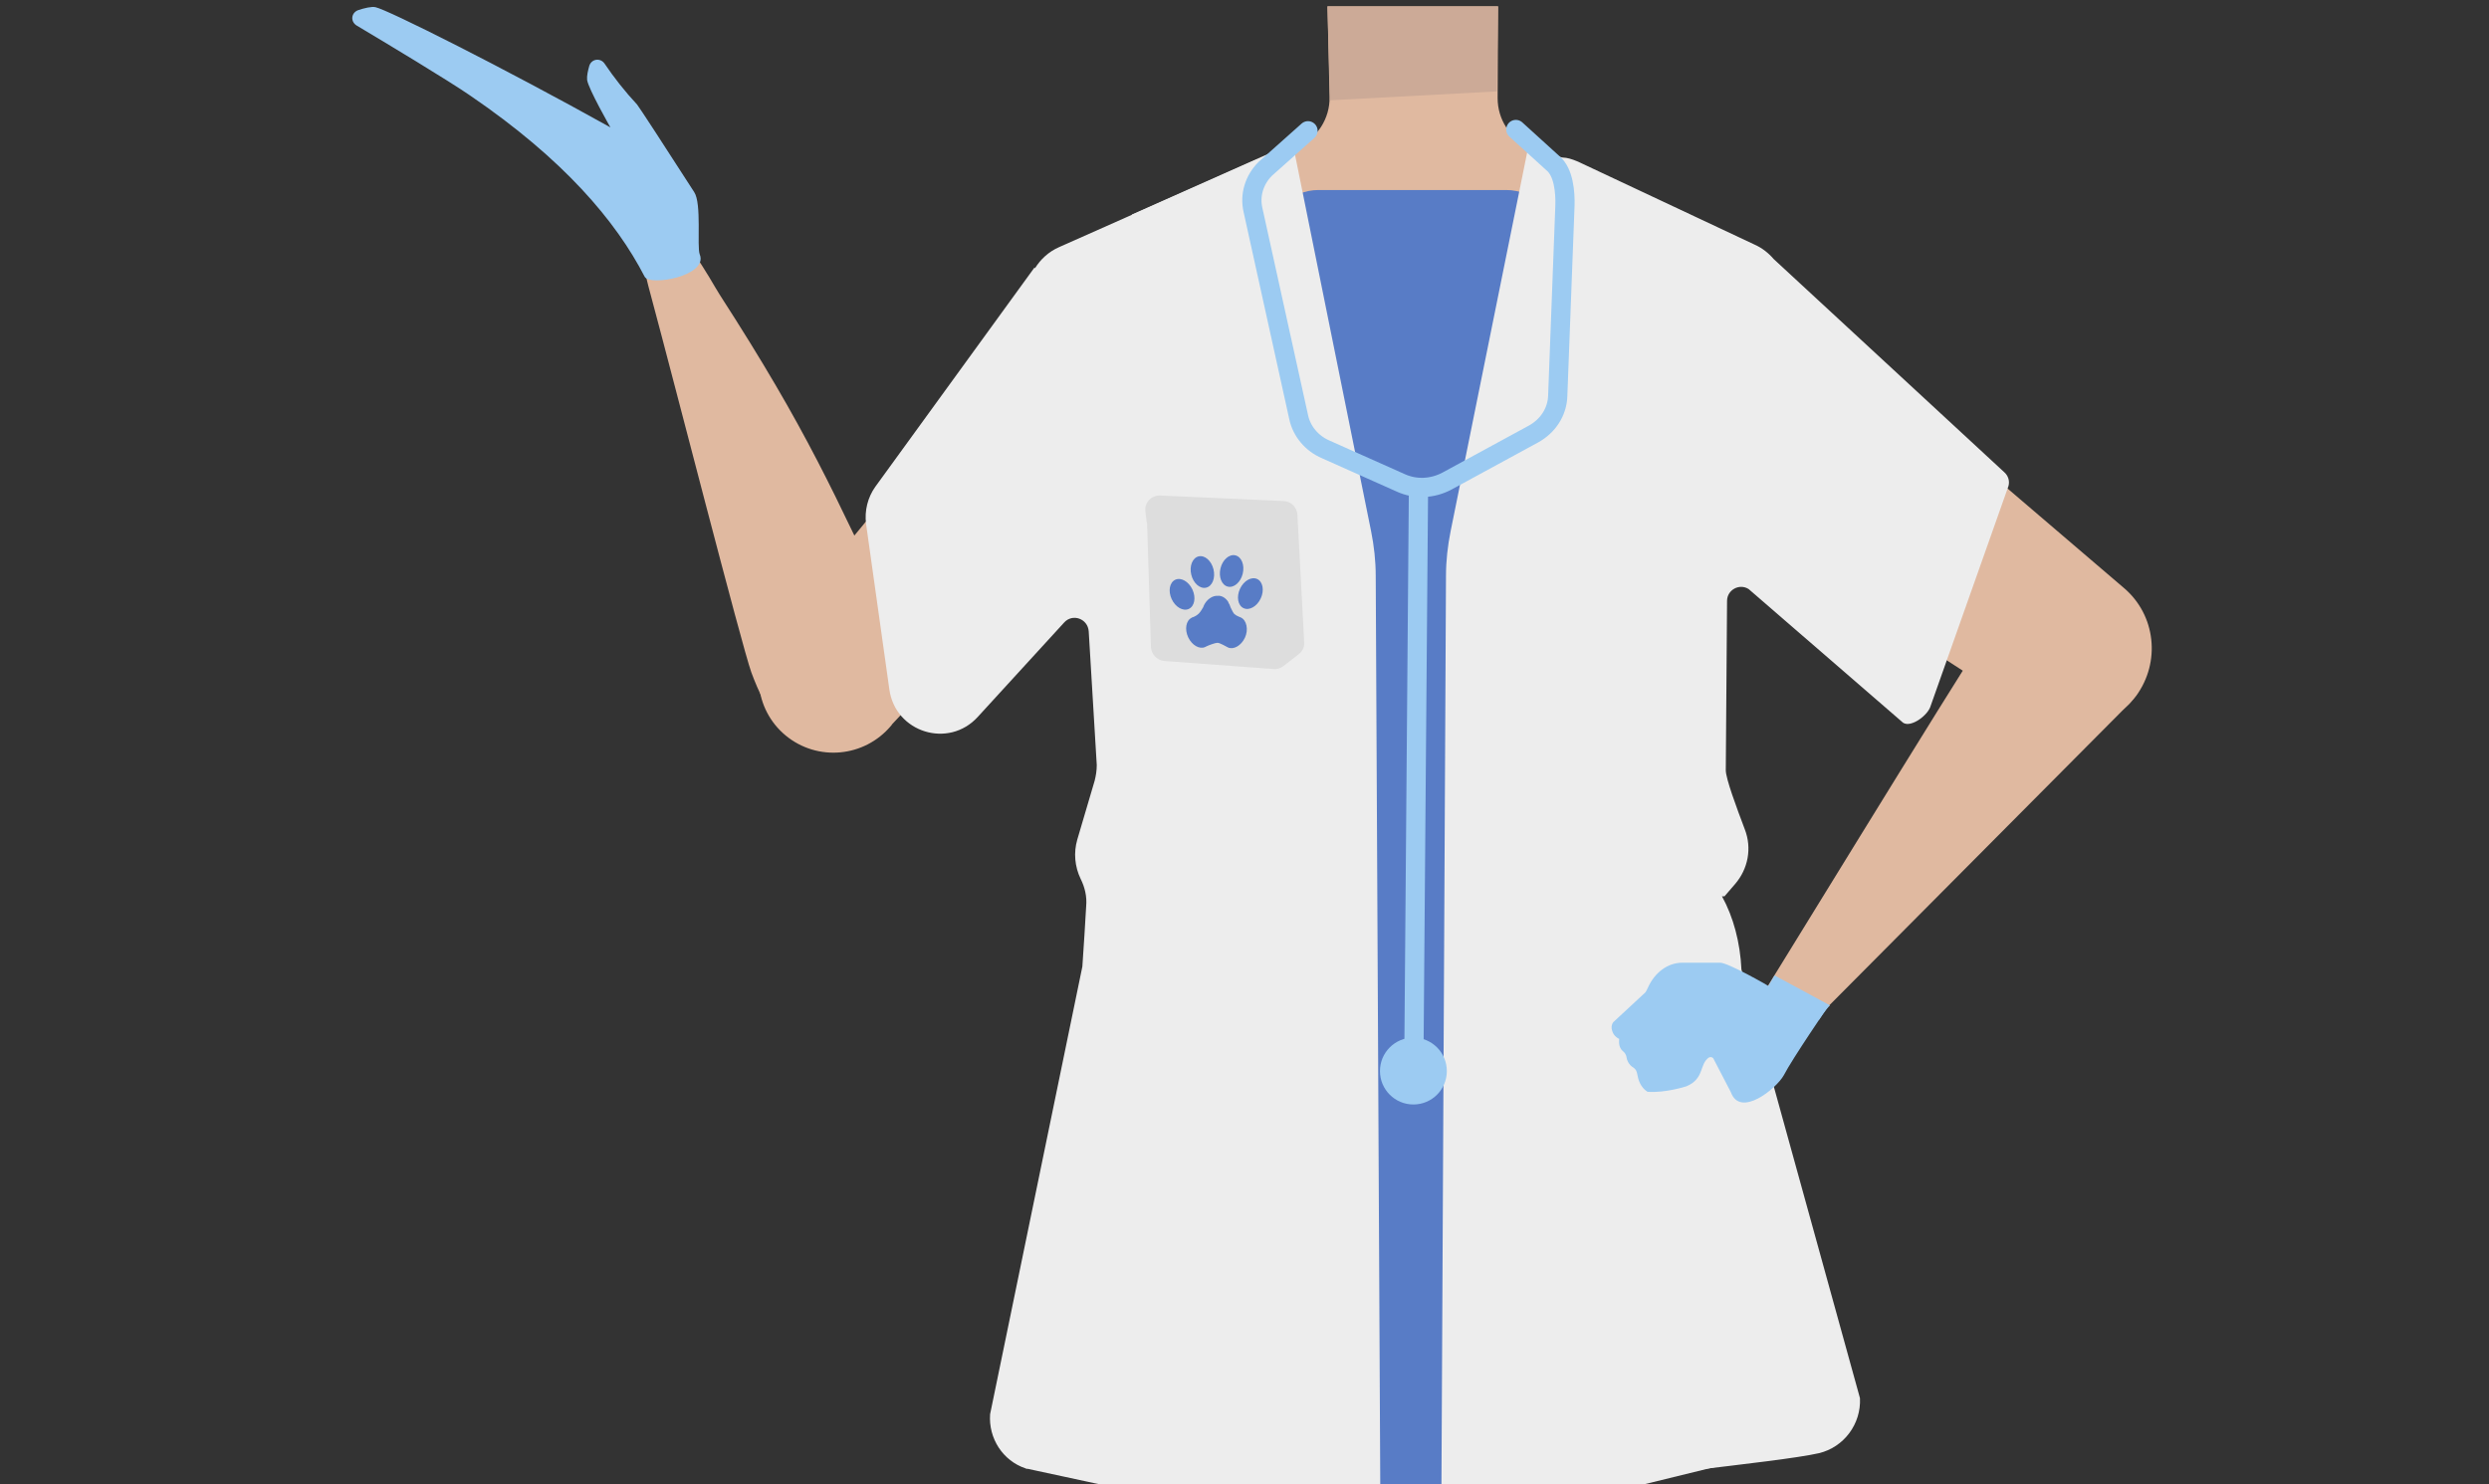 <?xml version="1.0" encoding="utf-8"?>
<!-- Generator: Adobe Illustrator 26.0.3, SVG Export Plug-In . SVG Version: 6.00 Build 0)  -->
<svg version="1.1" id="Layer_1" xmlns="http://www.w3.org/2000/svg" xmlns:xlink="http://www.w3.org/1999/xlink" x="0px" y="0px"
	 viewBox="0 0 588 350.8" style="enable-background:new 0 0 588 350.8;" xml:space="preserve">
<rect x="0" y="0" width="588" height="350.8" fill="#333333" stroke="none"/>
<style type="text/css">
	.st0{fill:#E0B9A0;}
	.st1{fill:#9CCBF2;}
	.st2{fill:#CCAA97;}
	.st3{fill:#EDEDED;}
	.st4{fill:#587CC6;}
	.st5{fill:#DDDDDD;}
	.st6{fill:none;stroke:#9CCBF2;stroke-width:4.542;stroke-linecap:round;stroke-miterlimit:10;}
</style>
<path class="st0" d="M257.5,82.3l7.9,18.4l135.6,2.4l6.1-16.4c0.5-1.3,2.4-0.7,2.1,0.6l-8.1,30.7l77.6,50.2c8.2,6,19.7,4.4,25.9-3.7
	c5.9-8,4.7-19.2-2.9-25.6l-58.6-50.1L418.8,63c-1.5-1.6-3.3-2.9-5.3-3.8l-14-6.2"/>
<path class="st0" d="M399.8,51.9l-38.6-17.2c-4.5-2-7.4-6.5-7.4-11.5l0.1-21.7h-40.3l0.5,21.4c0.1,5.1-2.9,9.8-7.6,11.8l-30.6,13.1
	l-2.5,87.6h83.5L399.8,51.9z"/>
<path class="st0" d="M275.8,48.9l-27.2,11.6c-0.2,0.1-0.3,0.2-0.5,0.4l-21.2,35.3L183.3,149c-6.2,7.5-5.2,18.6,2.3,24.8
	c7.5,6.2,18.6,5.2,24.9-2.3c0.1-0.1,0.2-0.2,0.2-0.3l54.7-58.2l-9.8-29.9c-0.4-1.2,1.4-1.9,1.9-0.7"/>
<path class="st0" d="M196.6,174c-10.6,3.5-15.8-6.2-19.1-15.1c-2.3-6.4-18.7-70.4-23.4-87.8c-2.6-9.8-4.3-15,1.4-17.1
	c5.1-1.9,12.3,12.2,14.5,15.6c20.9,32.4,26.9,46.7,41.4,77.1C219.5,164,200.3,172.9,196.6,174z"/>
<path class="st1" d="M150.5,24.7c-2.8-3-5.4-6.3-7.7-9.7c-1-1.4-3.1-1.1-3.6,0.6c-0.3,1.1-0.6,2.3-0.5,3.3
	c0.3,2.1,5.5,11.2,5.5,11.2l0,0C118.9,16,91.6,2.3,88.7,1.7c-0.9-0.2-2.6,0.2-4.1,0.7C83,3,82.7,5,84.2,6c6.9,4.1,22,13.2,26.9,16.6
	c22,15,34.4,29.6,41.2,42.8c1.2,2.3,15.1-0.2,13-5.3c-0.7-1.8,0.5-12-1.3-14.7C157,34.5,150.8,25,150.5,24.7z"/>
<polygon class="st2" points="313.6,1.5 353.9,1.5 353.6,21.6 314.2,23.7 "/>
<path class="st3" d="M456.1,166.8l18.4-52c0.3-1.2-0.1-2.4-1-3.2L419,61.2l0,0c-1.2-1.4-2.7-2.6-4.5-3.4l-41.7-19.6
	c-6.1-2.6-5.9,0.3-8.7,6.1c-0.1,0.3-0.3,0.5-0.5,0.8l-17.3,19.6c-0.2,0.2-0.3,0.4-0.4,0.6c-4.6,8.7-17,8.9-22.1,0.6
	c-0.3-0.4-0.6-0.8-1-1.1l-19.4-13.4c-0.5-0.4-1-0.9-1.2-1.5c-2.4-5.9-0.5-14.4-6.3-11.8l-45.7,20.3c-2.5,1.1-4.4,2.9-5.7,5l-0.1-0.2
	L206.8,115c-1.8,2.5-2.6,5.7-2.2,8.8l5.5,39.1c1.4,10.2,14,14.1,20.9,6.5l20.4-22.3c2-2.2,5.6-0.9,5.8,2.1l1.9,31.6
	c0,1.3-0.2,2.5-0.5,3.7l-4.1,13.9c-0.9,3.1-0.6,6.4,0.8,9.3c1,2,1.5,4.2,1.3,6.4c-0.2,3.8-0.6,9.9-0.9,14.3l-21.8,105.8
	c-0.4,5.7,3,11,8.4,12.8c0.1,0.1,0.3,0.1,0.5,0.1l24.6,5.3c25.9,5.6,68.7,5.7,94.7,0.3c16.6-3.4,58.1-7.1,67.6-9.3
	c5.9-1.4,10-6.9,9.7-13l-28-101.3c-0.3-6.4-1.9-12.4-4.6-17.3h0.6l2.5-2.9c3.1-3.6,4-8.5,2.3-12.9c-2-5.3-4.5-12-4.5-14
	c0.1-13.4,0.2-28.6,0.3-40c0-2.6,2.9-4.2,5.1-2.8l36.5,31.6C451.5,172,455.5,169,456.1,166.8z"/>
<path class="st0" d="M503.1,166.2L418.8,251c-1.4,1.4-3.2,2.5-5.1,2.9c-8.2,1.9-6.2-3.9-5.1-6.2c0.2-0.4,0.4-0.8,0.7-1.2
	c3.8-6,55.8-90.9,57.5-92.8c1.6-1.7,7-8.2,9-10.6c0.5-0.6,1.1-1.2,1.7-1.7l0.4-0.4c6.6-5.6,16.3-5.6,23-0.1l0,0
	c6.7,5.6,8.5,15.2,4.1,22.8l0,0C504.4,164.5,503.8,165.4,503.1,166.2z"/>
<path class="st4" d="M355.8,356h-44.3c-6.6,0-12-5.4-12-12V56.9c0-6.6,5.4-12,12-12h44.3c6.6,0,12,5.4,12,12v287.2
	C367.8,350.7,362.4,356,355.8,356z"/>
<path class="st3" d="M360.9,35.4l-18.2,90.1c-0.7,3.5-1.1,7-1.1,10.6l-1.1,220.4c0,3,2.8,5.2,5.7,4.6l61.6-15.1l-8.6-295.3
	l-36.4-16.2C362,34.1,361.1,34.6,360.9,35.4z"/>
<path class="st1" d="M429.7,241c0,0,1.7-2.6,2.6-3.4c0.1,0-13.1-7.1-13.1-7.1l-1.5,2.6"/>
<path class="st3" d="M305.7,35.4l18.2,90.1c0.7,3.5,1.1,7,1.1,10.6l1.1,220.4c0,3-2.8,5.2-5.7,4.6L258.5,347l8.9-296.3l36.4-16.2
	C304.6,34.1,305.6,34.6,305.7,35.4z"/>
<path class="st5" d="M271,123.8l0.9,29.1c0.1,1.7,1.4,3.1,3.1,3.3l25.9,1.9c0.8,0.1,1.6-0.2,2.3-0.7l3.6-2.8
	c0.9-0.7,1.4-1.7,1.3-2.9l-1.6-30.1c-0.1-1.7-1.5-3.1-3.2-3.2l-29.2-1.3c-2.1-0.1-3.8,1.7-3.5,3.8l0.3,2.5
	C271,123.6,271,123.7,271,123.8z"/>
<path class="st1" d="M432.1,237.5c-0.2-0.2-12.9-3.8-12.9-3.8c-0.1,0-0.3,0-0.4-0.1c-1.4-0.9-10.6-6.1-12.4-6.1h-9
	c-3.4,0-6.5,2.3-8.1,5.9c-0.3,0.7-0.6,1.2-0.8,1.3l-6.9,6.4l-0.2,0.2c-0.6,0.4-0.8,1.3-0.6,2.1c0.2,0.8,0.7,1.6,1.7,2.1
	c0.1,0.1-0.4,1.8,0.9,2.9c0.4,0.3,0.7,0.8,0.8,1.2c0.1,0.8,0.5,2,1.7,2.7c0.5,0.3,0.8,0.9,0.9,1.6c0.2,1.2,0.7,3,2.4,4.1
	c4.2,0.3,8.9-1.2,9.2-1.3c4.3-1.8,3-5.2,5.3-6.8c0.4-0.2,0.9-0.1,1.1,0.3l4.1,7.9c2.2,6.1,10.7-0.8,12.5-4
	C423.4,250.2,432.1,237.5,432.1,237.5z"/>
<g>
	<ellipse transform="matrix(0.972 -0.237 0.237 0.972 -23.918 71.141)" class="st4" cx="283.9" cy="135.1" rx="2.7" ry="3.8"/>
	
		<ellipse transform="matrix(0.906 -0.423 0.423 0.906 -33.145 131.477)" class="st4" cx="279.3" cy="140.3" rx="2.7" ry="3.8"/>
	<ellipse transform="matrix(0.237 -0.972 0.972 0.237 90.793 385.69)" class="st4" cx="290.9" cy="135" rx="3.8" ry="2.7"/>
	
		<ellipse transform="matrix(0.423 -0.906 0.906 0.423 43.279 348.647)" class="st4" cx="295.5" cy="140.3" rx="3.8" ry="2.7"/>
	<path class="st4" d="M293.1,145.9c0,0-1.1-0.4-1.5-0.8c-0.2-0.2-0.6-0.9-0.9-1.6c-0.1-0.4-0.3-0.8-0.5-1.1v-0.1l0,0
		c-0.6-1-1.6-1.6-2.5-1.5c-1.2-0.1-2.7,0.8-3.4,2.5v0.1c-0.3,0.5-0.7,1.2-1.1,1.6c-0.6,0.6-1.5,0.9-1.5,0.9l0,0
		c-0.1,0-0.2,0-0.2,0.1c-1.3,0.6-1.7,2.7-0.8,4.6c0.9,1.9,2.7,2.9,4,2.3c0.1-0.1,0.3-0.1,0.4-0.2c0.4-0.2,2-0.8,2.5-0.8
		c0.6,0,2.1,0.9,2.5,1.1c1.3,0.6,3.1-0.4,4-2.3S294.5,146.5,293.1,145.9z"/>
</g>
<path class="st6" d="M309,30.9l-10.1,9c-2.6,2.6-3.7,6.2-2.9,9.7l10.8,49c0.7,3.3,3.1,6.2,6.4,7.6l17.7,7.9
	c3.5,1.6,7.5,1.4,10.9-0.4l20.4-11.1c3.5-1.9,5.7-5.3,5.8-9.1l1.7-44.9c0.1-3.2-0.3-7.9-2.8-10l-8.8-8"/>
<line class="st6" x1="335.1" y1="115.5" x2="334" y2="252.1"/>
<circle class="st1" cx="333.9" cy="253.1" r="7.9"/>
</svg>
